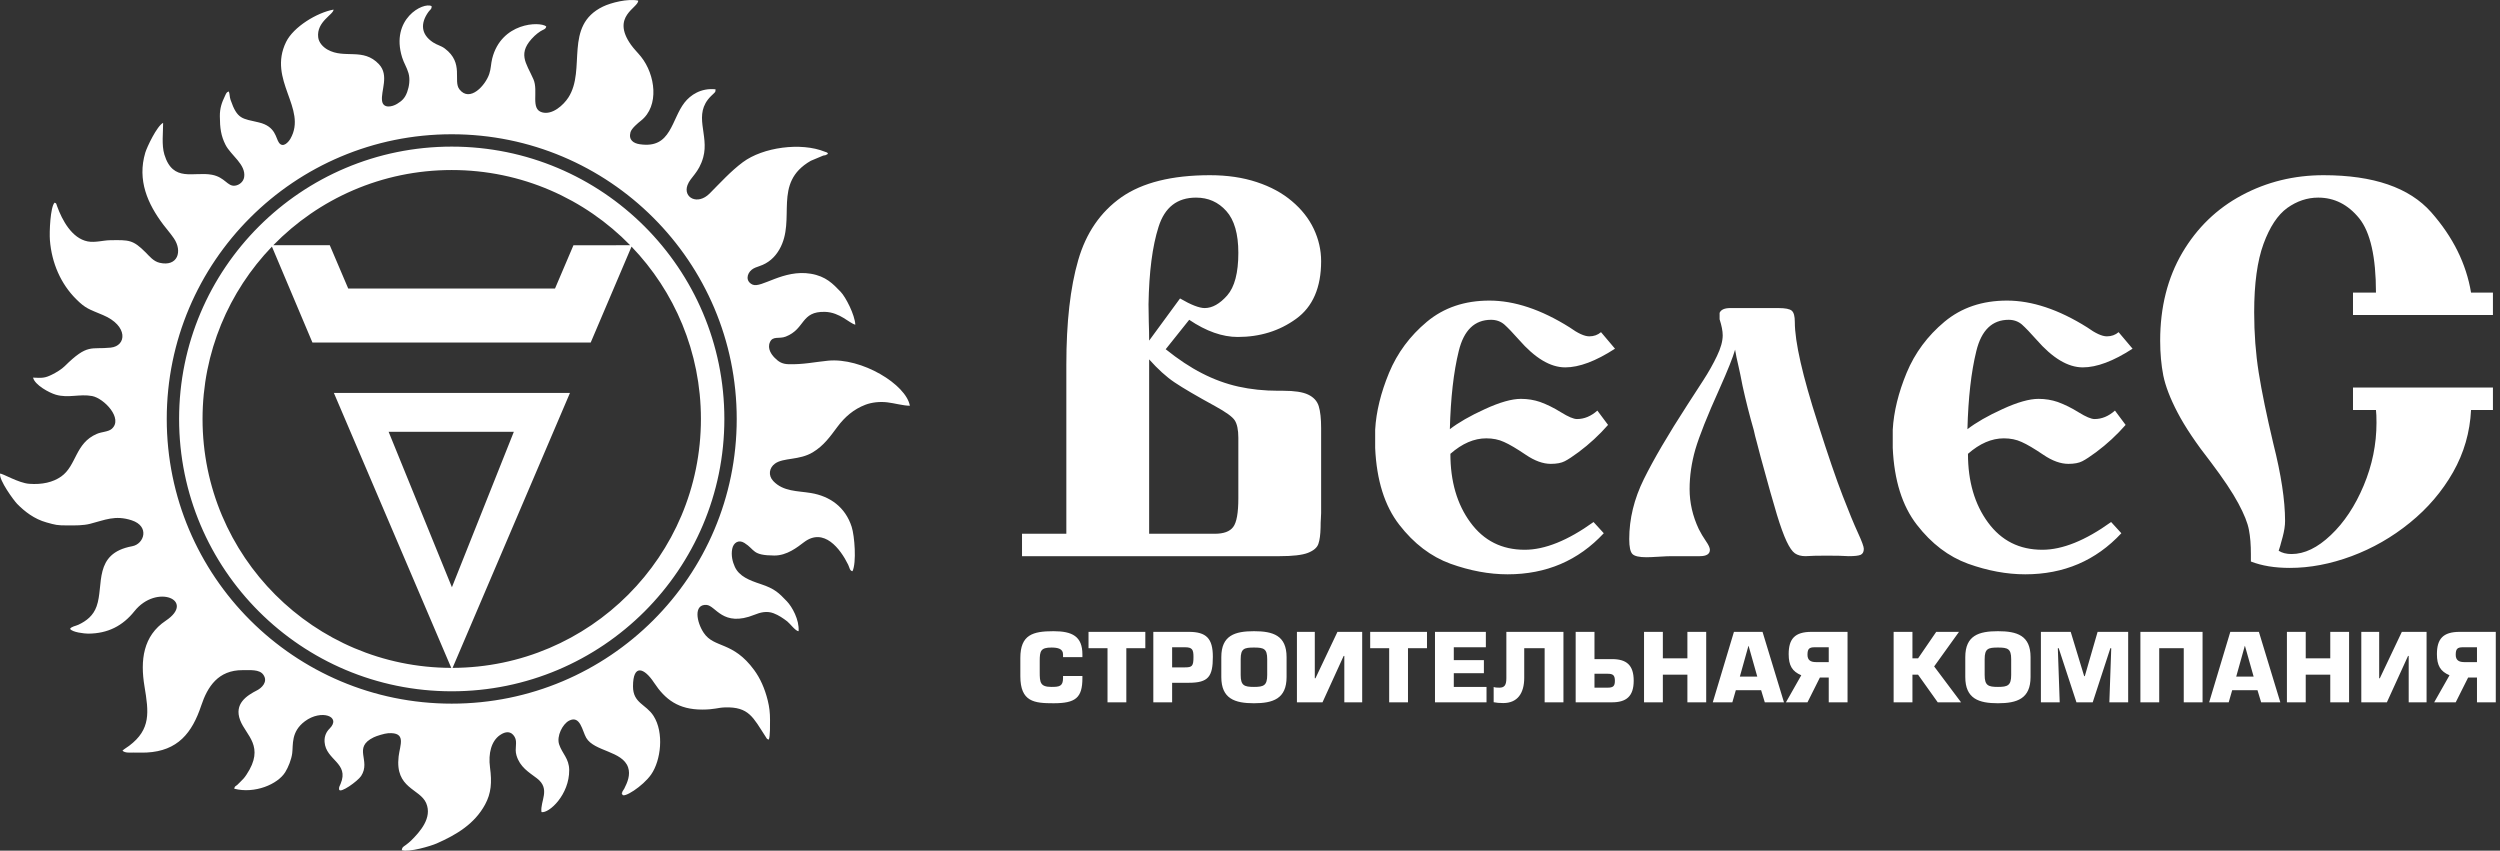 <svg width="288" height="98" viewBox="0 0 288 98" fill="none" xmlns="http://www.w3.org/2000/svg">
<rect x="0" y="0" width="288" height="98" fill="#333333" stroke="none"/>
<path fill-rule="evenodd" clip-rule="evenodd" d="M122.843 61.489V42.014C122.843 37.128 123.295 33.122 124.207 29.977C125.11 26.842 126.771 24.424 129.181 22.724C131.601 21.033 135.006 20.183 139.385 20.183C141.396 20.183 143.19 20.45 144.79 20.982C146.38 21.505 147.733 22.242 148.83 23.175C149.938 24.107 150.779 25.172 151.343 26.361C151.907 27.559 152.194 28.799 152.194 30.09C152.194 33.122 151.23 35.345 149.313 36.728C147.395 38.122 145.149 38.819 142.585 38.819C140.821 38.819 138.955 38.163 136.996 36.841L134.288 40.232C135.734 41.39 137.129 42.322 138.483 43.008C139.837 43.705 141.232 44.217 142.657 44.535C144.082 44.852 145.621 45.016 147.282 45.016H147.836C149.118 45.016 150.071 45.159 150.697 45.457C151.323 45.754 151.733 46.194 151.918 46.789C152.102 47.393 152.194 48.233 152.194 49.319V59.092C152.194 59.308 152.184 59.543 152.164 59.779C152.143 60.025 152.133 60.342 152.133 60.752C152.112 61.592 152.03 62.227 151.876 62.658C151.733 63.088 151.323 63.436 150.667 63.692C150 63.948 148.912 64.071 147.405 64.071H117.736V61.489H122.843ZM132.381 61.489H139.939C140.965 61.489 141.672 61.233 142.062 60.711C142.462 60.188 142.657 59.082 142.657 57.381V50.436C142.657 49.514 142.513 48.837 142.237 48.417C141.959 47.997 141.211 47.465 140.001 46.799C137.847 45.621 136.288 44.709 135.314 44.053C134.35 43.408 133.376 42.517 132.381 41.4V61.489ZM132.381 39.238L135.94 34.382C137.201 35.12 138.155 35.489 138.78 35.489C139.652 35.489 140.513 35.007 141.375 34.034C142.226 33.061 142.657 31.432 142.657 29.126C142.657 26.945 142.195 25.336 141.272 24.312C140.349 23.277 139.191 22.765 137.785 22.765C135.612 22.765 134.176 23.882 133.468 26.125C132.75 28.369 132.371 31.35 132.309 35.069C132.309 35.611 132.319 36.288 132.34 37.097C132.371 37.906 132.381 38.623 132.381 39.238ZM184.437 38.265L186.048 40.17C183.832 41.605 181.925 42.322 180.315 42.322C178.602 42.322 176.828 41.256 174.972 39.126C174.274 38.337 173.71 37.752 173.3 37.384C172.88 37.026 172.367 36.841 171.772 36.841C169.875 36.841 168.634 38.04 168.049 40.437C167.455 42.844 167.116 45.846 167.023 49.442C168.008 48.684 169.352 47.905 171.065 47.127C172.777 46.338 174.162 45.949 175.208 45.949C175.997 45.949 176.736 46.072 177.423 46.307C178.212 46.594 179.022 46.993 179.843 47.505C180.674 48.018 181.279 48.274 181.668 48.274C182.509 48.274 183.289 47.946 184.017 47.3L185.248 48.95C184.232 50.108 183.104 51.153 181.853 52.085C181.187 52.577 180.664 52.925 180.263 53.13C179.874 53.335 179.33 53.437 178.653 53.437C177.761 53.437 176.797 53.089 175.771 52.392C174.726 51.685 173.895 51.194 173.269 50.917C172.654 50.63 171.967 50.497 171.218 50.497C169.813 50.497 168.439 51.092 167.085 52.28C167.085 55.456 167.854 58.099 169.393 60.188C170.931 62.289 173.013 63.333 175.649 63.333C177.966 63.333 180.612 62.268 183.576 60.137L184.755 61.428C181.822 64.583 178.13 66.161 173.68 66.161C171.546 66.161 169.352 65.751 167.095 64.942C164.85 64.123 162.881 62.627 161.199 60.455C159.507 58.273 158.584 55.322 158.419 51.604V49.503C158.533 47.423 159.076 45.231 160.019 42.947C160.973 40.652 162.429 38.695 164.378 37.066C166.337 35.437 168.726 34.628 171.577 34.628C174.459 34.628 177.536 35.652 180.817 37.712C181.771 38.398 182.53 38.747 183.084 38.747C183.617 38.747 184.068 38.583 184.437 38.265ZM199.882 40.283C199.636 41.154 199.041 42.65 198.098 44.76C196.682 47.895 195.759 50.231 195.308 51.757C194.867 53.294 194.642 54.821 194.642 56.347C194.642 57.904 194.99 59.441 195.698 60.947C195.934 61.418 196.211 61.879 196.518 62.33C196.826 62.77 196.98 63.108 196.98 63.333C196.98 63.825 196.59 64.071 195.811 64.071C195.482 64.071 194.949 64.071 194.221 64.071C193.483 64.071 192.929 64.071 192.549 64.071C192.232 64.071 191.739 64.092 191.093 64.133C190.437 64.174 189.965 64.194 189.657 64.194C188.837 64.194 188.304 64.071 188.057 63.825C187.811 63.579 187.688 63.006 187.688 62.104C187.688 59.769 188.252 57.463 189.37 55.2C190.488 52.936 192.16 50.077 194.395 46.625C195.011 45.682 195.616 44.74 196.22 43.807C196.826 42.875 197.349 41.943 197.79 41.021C198.231 40.109 198.456 39.31 198.456 38.623C198.456 38.132 198.333 37.517 198.098 36.78V36.042C198.251 35.673 198.672 35.489 199.328 35.489H204.856C205.666 35.489 206.189 35.591 206.415 35.796C206.65 36.001 206.763 36.431 206.763 37.097C206.763 39.382 207.645 43.275 209.419 48.766C210.589 52.444 211.542 55.22 212.27 57.095C212.989 58.969 213.583 60.394 214.034 61.377C214.486 62.361 214.711 62.975 214.711 63.221C214.711 63.579 214.588 63.805 214.342 63.917C214.096 64.02 213.645 64.071 212.978 64.071C212.373 64.03 211.532 64.01 210.455 64.01C209.399 64.01 208.579 64.03 207.994 64.071C207.491 64.071 207.091 63.959 206.774 63.743C206.466 63.528 206.148 63.068 205.809 62.35C205.471 61.623 205.102 60.609 204.702 59.297C204.302 57.986 203.676 55.763 202.825 52.638C202.63 51.859 202.476 51.266 202.364 50.876C202.251 50.477 202.138 50.036 202.036 49.555C201.544 47.844 201.113 46.143 200.743 44.453C200.548 43.449 200.405 42.732 200.302 42.312C200.098 41.441 199.954 40.765 199.882 40.283ZM244.062 38.265L245.672 40.17C243.457 41.605 241.55 42.322 239.94 42.322C238.227 42.322 236.453 41.256 234.597 39.126C233.899 38.337 233.335 37.752 232.925 37.384C232.504 37.026 231.992 36.841 231.397 36.841C229.5 36.841 228.259 38.04 227.674 40.437C227.08 42.844 226.741 45.846 226.648 49.442C227.633 48.684 228.977 47.905 230.689 47.127C232.402 46.338 233.786 45.949 234.832 45.949C235.622 45.949 236.36 46.072 237.047 46.307C237.837 46.594 238.647 46.993 239.468 47.505C240.299 48.018 240.903 48.274 241.294 48.274C242.134 48.274 242.914 47.946 243.642 47.3L244.872 48.95C243.857 50.108 242.729 51.153 241.478 52.085C240.812 52.577 240.288 52.925 239.888 53.13C239.499 53.335 238.956 53.437 238.278 53.437C237.386 53.437 236.422 53.089 235.396 52.392C234.351 51.685 233.52 51.194 232.894 50.917C232.279 50.63 231.592 50.497 230.843 50.497C229.438 50.497 228.064 51.092 226.71 52.28C226.71 55.456 227.48 58.099 229.018 60.188C230.556 62.289 232.638 63.333 235.274 63.333C237.591 63.333 240.237 62.268 243.201 60.137L244.38 61.428C241.447 64.583 237.755 66.161 233.305 66.161C231.171 66.161 228.977 65.751 226.72 64.942C224.474 64.123 222.505 62.627 220.824 60.455C219.131 58.273 218.209 55.322 218.044 51.604V49.503C218.158 47.423 218.701 45.231 219.644 42.947C220.598 40.652 222.054 38.695 224.003 37.066C225.961 35.437 228.351 34.628 231.202 34.628C234.084 34.628 237.161 35.652 240.442 37.712C241.396 38.398 242.155 38.747 242.709 38.747C243.242 38.747 243.693 38.583 244.062 38.265ZM287.186 36.288H271.065V33.706H273.711C273.711 29.598 273.065 26.75 271.783 25.152C270.491 23.564 268.921 22.765 267.055 22.765C265.794 22.765 264.604 23.165 263.496 23.953C262.389 24.753 261.476 26.135 260.758 28.092C260.04 30.049 259.681 32.682 259.681 35.98C259.681 38.408 259.855 40.724 260.204 42.926C260.553 45.129 261.117 47.854 261.886 51.101C262.789 54.677 263.24 57.648 263.24 60.014C263.24 60.281 263.219 60.578 263.168 60.896C263.117 61.223 263.045 61.541 262.963 61.858C262.881 62.176 262.809 62.422 262.758 62.596C262.707 62.791 262.666 62.965 262.614 63.098C262.573 63.231 262.532 63.354 262.502 63.447C262.901 63.702 263.394 63.825 263.988 63.825C265.476 63.825 266.983 63.098 268.511 61.643C270.05 60.188 271.311 58.283 272.296 55.937C273.28 53.591 273.772 51.183 273.772 48.704C273.772 48.038 273.752 47.547 273.711 47.229H271.065V44.647H287.186V47.229H284.664C284.54 49.79 283.853 52.177 282.592 54.4C281.331 56.613 279.669 58.559 277.618 60.219C275.567 61.889 273.321 63.17 270.901 64.071C268.47 64.973 266.101 65.423 263.794 65.423C262.05 65.423 260.553 65.178 259.302 64.686V63.825C259.302 62.76 259.23 61.828 259.076 61.039C258.933 60.25 258.523 59.225 257.856 57.986C257.189 56.736 256.133 55.158 254.697 53.253C253.005 51.092 251.723 49.186 250.861 47.536C250 45.897 249.457 44.463 249.21 43.254C248.975 42.045 248.852 40.703 248.852 39.238C248.852 35.386 249.703 32.016 251.395 29.126C253.097 26.238 255.384 24.025 258.266 22.488C261.138 20.952 264.276 20.183 267.67 20.183C273.424 20.183 277.556 21.607 280.069 24.445C282.581 27.293 284.11 30.377 284.664 33.706H287.186V36.288Z" fill="white"/>
<path fill-rule="evenodd" clip-rule="evenodd" d="M62.925 3.04C62.158 2.445 57.75 2.587 56.701 6.744C56.547 7.357 56.57 7.902 56.361 8.521C55.916 9.843 54.128 11.827 52.929 10.296C52.16 9.314 53.489 7.276 51.241 5.588C50.796 5.254 50.372 5.201 49.887 4.881C48.45 3.932 48.442 2.648 49.354 1.373C49.552 1.097 49.751 1.06 49.72 0.707C48.765 0.195 44.943 2.183 46.328 6.622C46.531 7.272 46.86 7.743 47.057 8.421C47.266 9.138 47.135 9.977 46.905 10.606C46.641 11.324 46.302 11.623 45.737 11.969C45.173 12.316 44.147 12.53 44.015 11.631C43.848 10.479 44.866 8.688 43.655 7.398C41.834 5.456 39.701 6.821 37.739 5.72C37.204 5.421 36.725 4.904 36.655 4.291C36.451 2.483 38.426 1.68 38.425 1.105C36.508 1.453 33.811 3.097 32.962 4.825C30.791 9.244 35.44 12.483 33.46 15.975C33.257 16.333 32.626 17.09 32.146 16.453C31.752 15.931 31.791 14.564 29.814 14.102C27.884 13.65 27.34 13.759 26.564 11.512C26.435 11.14 26.482 10.863 26.362 10.537C26.081 10.616 26.064 10.752 25.918 11.051C25.532 11.843 25.323 12.482 25.327 13.383C25.333 14.742 25.454 15.648 25.979 16.683C26.59 17.893 28.355 18.941 28.127 20.408C28.047 20.919 27.588 21.325 27.068 21.39C26.198 21.498 25.925 20.423 24.424 20.134C22.325 19.732 19.926 21.067 18.936 17.803C18.601 16.699 18.799 15.257 18.79 14.151C18.077 14.513 16.927 16.948 16.737 17.586C15.795 20.755 17.004 23.481 18.82 25.89C19.231 26.433 19.636 26.882 20.023 27.447C21.057 28.957 20.463 30.754 18.391 30.274C17.671 30.107 17.205 29.505 16.797 29.097C15.312 27.612 14.889 27.64 12.685 27.673C11.88 27.685 10.951 27.977 10.096 27.81C8.279 27.453 7.16 25.366 6.578 23.755C6.469 23.453 6.524 23.429 6.286 23.346C5.799 23.84 5.675 26.726 5.749 27.667C5.958 30.33 7.023 32.711 8.756 34.444C9.872 35.561 10.241 35.609 11.881 36.302C14.78 37.527 14.598 39.855 12.752 40.047C10.452 40.286 10.119 39.544 7.453 42.184C7.104 42.53 6.501 42.903 5.979 43.16C5.173 43.559 4.853 43.556 3.806 43.501C4.013 44.355 5.664 45.244 6.42 45.467C7.871 45.896 9.174 45.353 10.61 45.623C11.981 45.882 14.228 48.226 12.87 49.407C12.467 49.755 11.742 49.732 11.158 49.982C8.644 51.054 8.834 53.627 7.051 54.892C6.105 55.562 4.839 55.846 3.359 55.734C2.131 55.641 0.311 54.533 0.008 54.562C-0.135 55.301 1.596 57.662 1.97 58.042C2.847 58.937 3.954 59.796 5.36 60.184C6.419 60.478 6.55 60.528 7.788 60.528C8.683 60.528 9.566 60.547 10.376 60.343C12.06 59.918 13.254 59.311 15.173 59.94C17.282 60.631 16.604 62.674 15.234 62.925C10.701 63.753 11.998 67.412 11.128 69.85C10.747 70.919 9.981 71.519 9.048 71.963C8.684 72.136 8.252 72.156 8.073 72.442C8.317 72.843 9.752 72.996 10.158 72.995C12.426 72.987 14.139 72.096 15.482 70.416C18.05 67.202 22.6 69.163 19.098 71.503C16.477 73.253 16.147 76.064 16.645 79.071C17.139 82.047 17.399 84.018 14.877 85.917C14.634 86.099 14.305 86.287 14.108 86.471C14.381 86.765 15.001 86.696 15.376 86.695C15.863 86.693 16.401 86.718 16.881 86.693C20.488 86.51 22.132 84.435 23.187 81.266C23.909 79.098 25.145 77.189 27.941 77.201C28.843 77.205 29.88 77.1 30.327 77.716C30.935 78.553 30.096 79.276 29.641 79.509C28.415 80.137 26.943 81.07 27.668 82.975C28.34 84.741 30.567 85.978 28.396 89.238C28.128 89.64 28.011 89.75 27.707 90.051C27.575 90.183 27.489 90.282 27.35 90.404C27.063 90.655 27.06 90.525 26.985 90.861C29.348 91.468 31.992 90.351 32.859 88.954C33.218 88.375 33.572 87.479 33.662 86.785C33.792 85.784 33.501 84.303 35.122 83.091C37.009 81.68 39.389 82.534 37.958 83.947C37.621 84.279 37.344 84.786 37.391 85.474C37.535 87.583 40.253 87.876 39.242 90.286C39.141 90.527 39.016 90.703 39.065 90.95C39.166 91.459 41.216 89.984 41.6 89.398C42.779 87.596 40.581 86.138 43.057 84.936C43.385 84.776 44.288 84.496 44.702 84.468C46.859 84.322 46.078 85.806 45.921 87.146C45.489 90.845 48.371 90.836 49.096 92.519C49.826 94.213 48.383 95.814 47.37 96.824C47.177 97.016 46.985 97.159 46.77 97.327C46.528 97.516 46.32 97.56 46.287 97.942C47.105 98.21 49.604 97.475 50.318 97.16C52.604 96.153 54.673 94.907 55.878 92.688C56.593 91.372 56.678 90.128 56.449 88.412C56.23 86.77 56.613 85.366 57.59 84.686C58.254 84.224 58.884 84.203 59.282 84.881C59.654 85.515 59.248 86.176 59.497 87.016C59.897 88.368 60.9 88.942 61.845 89.657C63.481 90.896 62.194 92.317 62.379 93.553C63.255 93.721 65.6 91.54 65.572 88.704C65.559 87.371 64.766 86.823 64.413 85.758C64.096 84.803 64.811 83.404 65.562 83.019C66.855 82.357 67.076 84.212 67.534 84.999C68.452 86.578 71.713 86.499 72.356 88.402C72.648 89.267 72.285 90.125 71.911 90.861C71.812 91.055 71.689 91.136 71.665 91.33C71.618 91.717 71.597 90.995 71.686 91.513C71.775 92.028 74.059 90.588 75.01 89.224C76.141 87.603 76.518 84.392 75.285 82.469C74.413 81.11 72.922 81.016 72.922 79.075C72.922 76.438 74.224 76.94 75.336 78.629C76.632 80.596 78.163 81.746 80.898 81.743C82.308 81.741 82.678 81.52 83.504 81.493C86.289 81.404 86.761 82.66 88.177 84.832C88.332 85.069 88.318 85.141 88.565 85.203C88.733 84.833 88.706 83.459 88.707 82.943C88.709 82.099 88.631 81.447 88.443 80.688C88.103 79.308 87.571 78.135 86.886 77.198C84.422 73.826 82.277 74.708 81.07 72.903C80.228 71.643 79.89 69.61 81.37 69.684C82.468 69.74 83.232 72.313 86.929 70.815C87.561 70.558 88.328 70.348 89.109 70.645C89.705 70.87 90.215 71.222 90.688 71.583C91.003 71.824 91.65 72.714 91.999 72.717C92.095 71.398 91.248 69.893 90.641 69.263C89.725 68.311 89.276 67.831 87.647 67.29C86.319 66.849 85.159 66.4 84.653 65.3C84.383 64.713 84.21 63.98 84.35 63.235C84.483 62.532 85.077 62.123 85.749 62.542C87.022 63.337 86.604 63.985 89.199 63.997C90.667 64.003 91.855 63.038 92.634 62.451C94.91 60.74 96.801 63.202 97.707 65.051C97.874 65.395 97.885 65.761 98.208 65.803C98.685 64.806 98.449 61.737 98.115 60.696C97.383 58.413 95.611 57.158 93.406 56.794C91.87 56.541 90.242 56.64 89.085 55.421C88.463 54.765 88.612 53.892 89.274 53.411C90.256 52.697 92.076 53.051 93.647 52.097C94.898 51.339 95.622 50.31 96.48 49.158C97.318 48.033 98.345 47.139 99.708 46.622C100.42 46.353 101.336 46.244 102.219 46.349C103.03 46.444 104.019 46.733 104.816 46.742C104.395 44.305 99.27 41.163 95.365 41.554C93.797 41.711 92.559 41.998 90.854 41.958C90.049 41.938 89.66 41.636 89.238 41.213C88.901 40.875 88.357 40.167 88.699 39.411C89.033 38.669 89.753 39.075 90.518 38.776C92.785 37.893 92.23 35.844 95.048 35.927C96.768 35.978 97.882 37.271 98.533 37.404C98.479 36.268 97.425 34.218 96.843 33.616C95.955 32.697 95.158 31.827 93.397 31.534C90.231 31.007 87.699 33.242 86.694 32.786C85.863 32.408 86.03 31.533 86.594 31.075C86.838 30.877 87.168 30.761 87.504 30.65C88.491 30.322 89.246 29.672 89.784 28.737C91.779 25.266 88.925 21.1 93.401 18.525L94.834 17.923C94.932 17.899 94.999 17.906 95.101 17.877L95.387 17.726C95.227 17.497 95.4 17.631 95.042 17.485C92.265 16.354 87.882 16.966 85.576 18.685C84.18 19.725 82.978 21.058 81.751 22.289C80.361 23.685 78.664 22.764 79.2 21.323C79.545 20.393 80.511 19.924 81.01 18.129C81.738 15.509 79.757 13.216 81.905 11.073C82.026 10.953 82.111 10.885 82.227 10.765C82.412 10.572 82.42 10.622 82.43 10.288C80.749 10.113 79.535 10.948 78.857 11.817C78.104 12.783 77.743 14.044 77.093 15.111C76.411 16.23 75.497 16.881 73.704 16.617C72.983 16.512 72.387 16.126 72.631 15.236C72.753 14.789 73.499 14.17 73.835 13.905C75.99 12.206 75.497 8.599 73.845 6.532C73.464 6.055 73.051 5.668 72.689 5.159C70.347 1.862 73.56 0.907 73.521 0.071C72.332 -0.189 70.369 0.316 69.454 0.761C64.902 2.969 67.565 7.998 65.475 11.236C64.913 12.104 63.635 13.274 62.449 12.942C61.077 12.558 62.051 10.501 61.45 9.129C60.623 7.238 59.499 6.123 61.59 4.125C61.78 3.943 62.024 3.759 62.253 3.606C62.559 3.401 62.893 3.382 62.925 3.04ZM52.039 16.89C69.385 16.89 83.446 30.936 83.446 48.263C83.446 65.59 69.385 79.637 52.039 79.637C34.694 79.637 20.632 65.59 20.632 48.263C20.632 30.936 34.694 16.89 52.039 16.89ZM72.595 28.249L66.061 28.256L63.939 33.235H40.114L37.989 28.247H31.485C36.699 22.905 43.981 19.587 52.039 19.587C60.099 19.587 67.381 22.906 72.595 28.249ZM31.326 28.41L35.991 39.458H68.05L72.752 28.41C77.702 33.562 80.746 40.558 80.746 48.263C80.746 64.069 67.946 76.886 52.137 76.939L58.859 61.191L65.659 45.266H52.061H38.463L45.262 61.191L51.985 76.939C36.156 76.909 23.333 64.083 23.333 48.263C23.333 40.557 26.376 33.562 31.326 28.41ZM52.061 67.651L59.194 49.743H44.769L52.061 67.651ZM52.039 15.467C70.171 15.467 84.87 30.15 84.87 48.263C84.87 66.376 70.171 81.06 52.039 81.06C33.907 81.06 19.209 66.376 19.209 48.263C19.209 30.15 33.907 15.467 52.039 15.467Z" fill="white"/>
<path d="M124.693 75.701V75.387C124.693 73.309 123.523 72.714 121.368 72.714C118.984 72.714 117.543 73.115 117.543 75.799V77.898C117.543 80.864 119.158 81.015 121.368 81.015C123.903 81.015 124.693 80.398 124.693 78.115V77.877H122.462V78.115C122.462 79.067 122.029 79.132 121.129 79.132C119.829 79.132 119.775 78.623 119.775 77.411V76.145C119.775 74.987 119.894 74.597 121.129 74.597C121.866 74.597 122.462 74.738 122.462 75.387V75.701H124.693ZM129.753 74.673H131.941V72.79H125.398V74.673H127.586V80.907H129.753V74.673ZM135.029 78.656H136.947C139.211 78.656 139.72 77.942 139.72 75.658C139.72 73.537 138.962 72.79 136.947 72.79H132.862V80.907H135.029V78.656ZM135.029 74.565H136.514C137.359 74.565 137.488 74.846 137.488 75.68C137.488 76.73 137.337 76.881 136.514 76.881H135.029V74.565ZM144.455 81.015C146.654 81.015 148.214 80.496 148.214 77.995V75.701C148.214 73.201 146.654 72.714 144.455 72.714C142.255 72.714 140.695 73.201 140.695 75.701V77.995C140.695 80.496 142.255 81.015 144.455 81.015ZM144.455 79.132C143.328 79.132 142.927 78.97 142.927 77.758V75.929C142.927 74.716 143.328 74.597 144.455 74.597C145.582 74.597 145.982 74.727 145.982 75.929V77.758C145.982 78.97 145.582 79.132 144.455 79.132ZM151.464 72.79H149.406V80.907H152.353L154.79 75.561H154.866V80.907H156.924V72.79H154.075L151.54 78.136H151.464V72.79ZM162.2 74.673H164.389V72.79H157.845V74.673H160.033V80.907H162.2V74.673ZM167.477 74.565H171.171V72.79H165.31V80.907H171.247V79.132H167.477V77.552H170.944V76.047H167.477V74.565ZM173.533 72.79V78.115C173.533 78.916 173.327 79.219 172.731 79.219C172.439 79.219 172.265 79.208 172.07 79.143V80.896C172.406 80.961 172.709 80.993 173.175 80.993C174.822 80.993 175.591 79.857 175.591 78.082V74.673H177.942V80.907H180.109V72.79H173.533ZM183.684 72.79H181.517V80.907H185.699C187.335 80.907 188.202 80.236 188.202 78.418C188.202 76.599 187.357 75.929 185.699 75.929H183.684V72.79ZM183.684 77.617H185.19C185.807 77.617 186.035 77.768 186.035 78.439C186.035 79.067 185.807 79.219 185.19 79.219H183.684V77.617ZM191.56 72.79H189.393V80.907H191.56V77.725H194.388V80.907H196.554V72.79H194.388V75.842H191.56V72.79ZM202.881 79.511L203.304 80.907H205.514L203.044 72.79H199.75L197.312 80.907H199.566L199.967 79.511H202.881ZM202.437 77.942H200.432L201.418 74.413H201.44L202.437 77.942ZM210.671 80.907H212.837V72.79H208.677C206.749 72.79 206.055 73.612 206.055 75.355C206.055 76.665 206.456 77.346 207.507 77.79L205.741 80.907H208.222L209.652 78.05H210.671V80.907ZM210.671 76.275H209.208C208.59 76.275 208.222 76.058 208.222 75.431C208.222 74.738 208.428 74.565 209.046 74.565H210.671V76.275ZM220.313 72.79H218.146V80.907H220.313V77.725H220.962L223.227 80.907H225.914L222.815 76.773L225.675 72.79H223.053L220.962 75.842H220.313V72.79ZM230.161 81.015C232.36 81.015 233.92 80.496 233.92 77.995V75.701C233.92 73.201 232.36 72.714 230.161 72.714C227.961 72.714 226.401 73.201 226.401 75.701V77.995C226.401 80.496 227.961 81.015 230.161 81.015ZM230.161 79.132C229.034 79.132 228.633 78.97 228.633 77.758V75.929C228.633 74.716 229.034 74.597 230.161 74.597C231.287 74.597 231.688 74.727 231.688 75.929V77.758C231.688 78.97 231.287 79.132 230.161 79.132ZM235.112 72.79V80.907H237.278L237.062 74.684L237.159 74.662L239.207 80.907H241.081L243.118 74.662L243.215 74.684L242.998 80.907H245.165V72.79H241.644L240.171 77.887H240.095L238.546 72.79H235.112ZM246.574 72.79V80.907H248.741V74.673H251.568V80.907H253.735V72.79H246.574ZM260.062 79.511L260.484 80.907H262.694L260.224 72.79H256.931L254.493 80.907H256.747L257.148 79.511H260.062ZM259.618 77.942H257.613L258.599 74.413H258.621L259.618 77.942ZM265.62 72.79H263.453V80.907H265.62V77.725H268.447V80.907H270.614V72.79H268.447V75.842H265.62V72.79ZM274.081 72.79H272.022V80.907H274.969L277.407 75.561H277.482V80.907H279.541V72.79H276.692L274.156 78.136H274.081V72.79ZM285.348 80.907H287.514V72.79H283.354C281.426 72.79 280.733 73.612 280.733 75.355C280.733 76.665 281.134 77.346 282.184 77.79L280.418 80.907H282.899L284.33 78.05H285.348V80.907ZM285.348 76.275H283.885C283.268 76.275 282.899 76.058 282.899 75.431C282.899 74.738 283.105 74.565 283.723 74.565H285.348V76.275Z" fill="white"/>
</svg>
